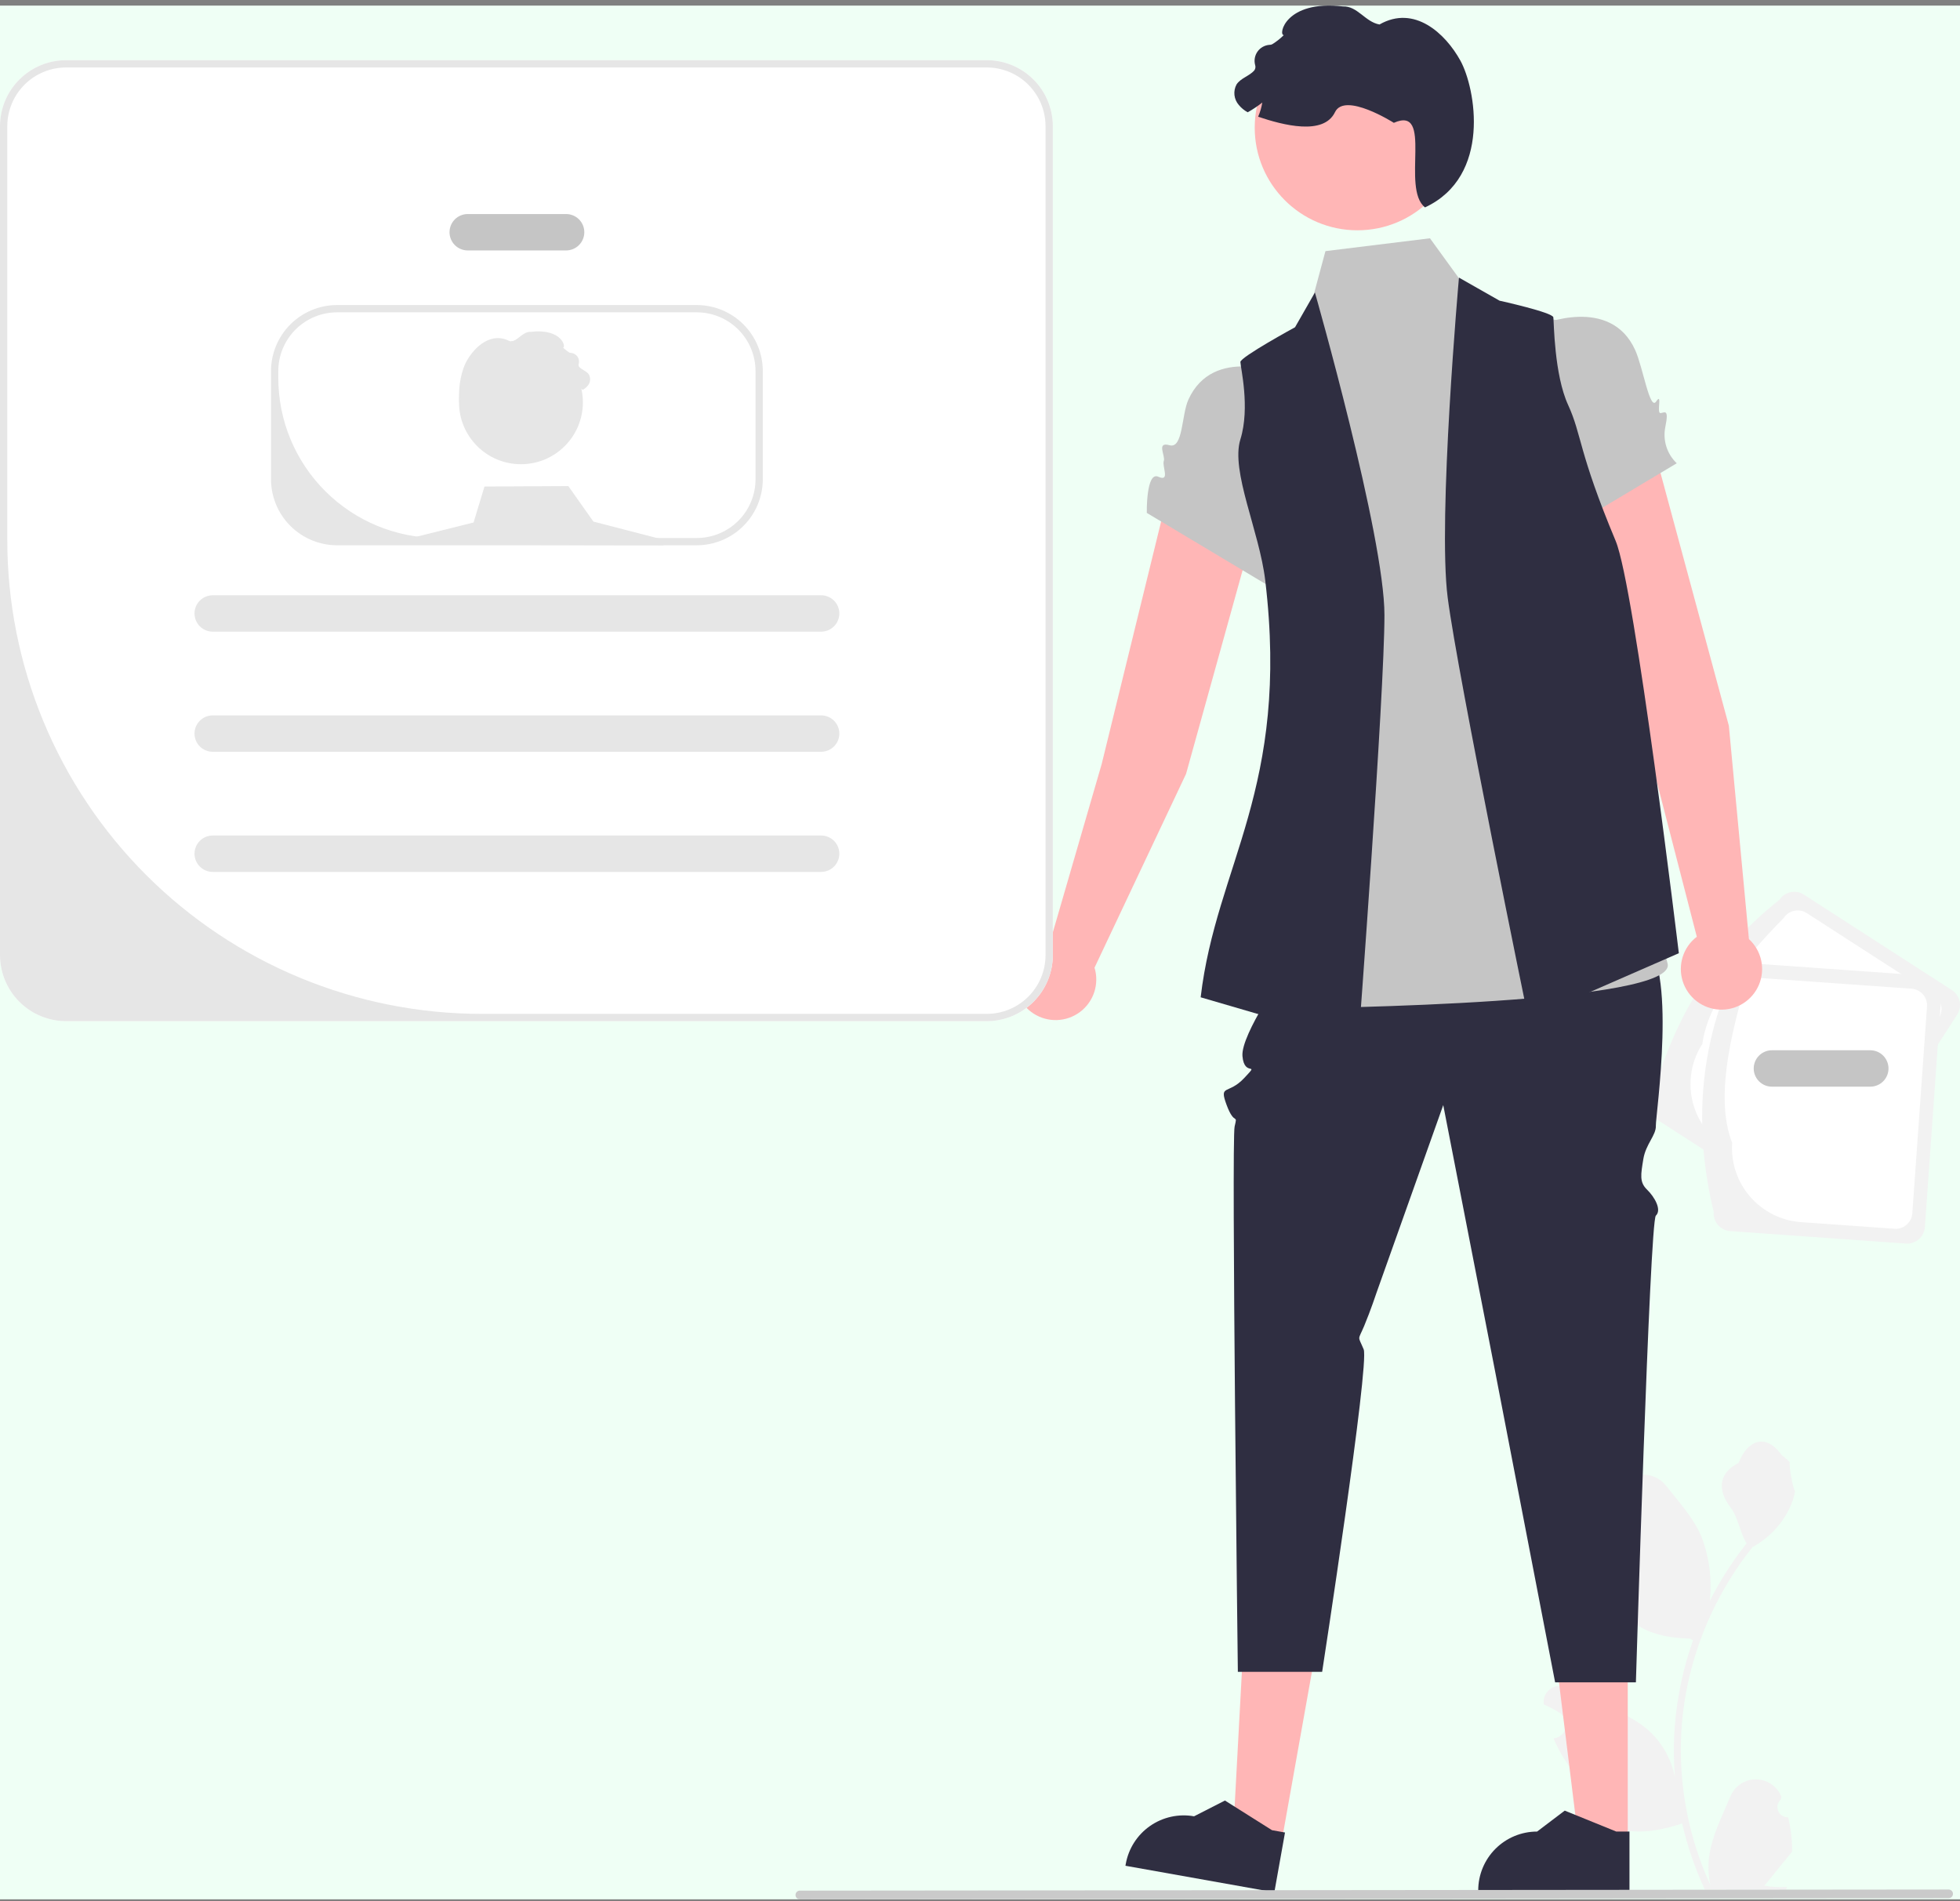 <svg width="267" height="259" viewBox="0 0 267 259" fill="none" xmlns="http://www.w3.org/2000/svg">
<rect x="0" y="0" width="267" height="259" fill="#808080" stroke="none"/>
<g clip-path="url(#clip0_50_8778)">
<rect width="267" height="258" transform="translate(0 0.76)" fill="#EFFFF5"/>
<path d="M243.585 247.584C243.299 247.597 243.017 247.522 242.775 247.369C242.534 247.217 242.346 246.993 242.235 246.73C242.125 246.467 242.099 246.176 242.159 245.897C242.22 245.618 242.365 245.364 242.575 245.171L242.67 244.791C242.658 244.761 242.645 244.731 242.633 244.7C242.345 244.022 241.863 243.443 241.248 243.037C240.632 242.632 239.911 242.417 239.173 242.419C238.436 242.422 237.716 242.642 237.103 243.053C236.491 243.463 236.014 244.045 235.731 244.726C234.602 247.443 233.165 250.164 232.811 253.036C232.656 254.306 232.721 255.593 233.006 256.84C230.355 251.061 228.978 244.78 228.969 238.423C228.968 236.827 229.057 235.233 229.235 233.648C229.381 232.348 229.585 231.058 229.845 229.776C231.266 222.825 234.317 216.309 238.747 210.764C240.892 209.595 242.626 207.797 243.716 205.613C244.111 204.828 244.39 203.99 244.545 203.125C244.303 203.156 243.633 199.475 243.815 199.249C243.478 198.738 242.875 198.484 242.507 197.985C240.676 195.505 238.153 195.938 236.836 199.309C234.023 200.728 233.996 203.081 235.722 205.344C236.82 206.783 236.971 208.732 237.935 210.273C237.835 210.4 237.732 210.523 237.633 210.65C235.821 212.978 234.242 215.479 232.918 218.115C233.24 215.161 232.855 212.174 231.796 209.397C230.723 206.81 228.711 204.631 226.94 202.394C224.812 199.708 220.449 200.88 220.074 204.286C220.07 204.319 220.067 204.352 220.063 204.385C220.326 204.533 220.584 204.691 220.836 204.857C221.152 205.068 221.398 205.371 221.54 205.724C221.682 206.077 221.713 206.464 221.631 206.836C221.549 207.207 221.356 207.545 221.078 207.805C220.8 208.066 220.45 208.236 220.074 208.294L220.035 208.3C220.129 209.247 220.295 210.187 220.531 211.109C218.258 219.892 223.165 223.091 230.171 223.234C230.325 223.314 230.476 223.393 230.631 223.468C229.3 227.235 228.466 231.159 228.148 235.142C227.968 237.491 227.979 239.851 228.18 242.199L228.168 242.116C227.66 239.505 226.267 237.15 224.223 235.447C221.186 232.954 216.897 232.037 213.621 230.033C213.273 229.81 212.868 229.691 212.455 229.69C212.041 229.689 211.636 229.806 211.286 230.028C210.937 230.249 210.659 230.566 210.484 230.941C210.309 231.315 210.245 231.732 210.299 232.142C210.303 232.171 210.308 232.2 210.312 232.229C210.801 232.428 211.276 232.657 211.736 232.915C211.999 233.063 212.257 233.221 212.509 233.387C212.825 233.599 213.071 233.901 213.213 234.254C213.354 234.607 213.386 234.994 213.304 235.366C213.222 235.737 213.029 236.075 212.751 236.335C212.473 236.596 212.123 236.766 211.747 236.824L211.708 236.83C211.68 236.834 211.657 236.838 211.629 236.842C212.463 238.832 213.634 240.665 215.091 242.258C216.512 249.925 222.615 250.653 229.144 248.42H229.147C229.864 251.531 230.902 254.558 232.244 257.455H243.307C243.347 257.332 243.383 257.205 243.419 257.082C242.394 257.146 241.366 257.085 240.357 256.9C241.178 255.893 241.999 254.879 242.82 253.872C242.838 253.854 242.855 253.834 242.871 253.813C243.288 253.298 243.708 252.787 244.124 252.272L244.125 252.271C244.147 250.692 243.965 249.116 243.585 247.584Z" fill="#F2F2F2"/>
<path d="M225.151 149.275C228.083 138.637 233.552 129.576 242.383 122.606C242.732 122.067 243.281 121.688 243.91 121.552C244.539 121.417 245.195 121.537 245.736 121.885L265.891 134.889C266.431 135.238 266.81 135.787 266.945 136.415C267.081 137.044 266.961 137.7 266.613 138.24L249.381 164.909C249.032 165.449 248.483 165.828 247.854 165.963C247.225 166.098 246.569 165.979 246.028 165.631L225.873 152.626C225.333 152.277 224.954 151.728 224.819 151.1C224.683 150.472 224.803 149.816 225.151 149.275Z" fill="#F2F2F2"/>
<path d="M231.901 142.218C232.657 136.597 237.31 130.851 242.98 125.072C243.307 124.567 243.821 124.212 244.41 124.086C244.999 123.959 245.614 124.071 246.12 124.397L263.442 135.573C263.947 135.9 264.302 136.414 264.429 137.002C264.556 137.591 264.444 138.205 264.118 138.711L248.784 162.443C248.457 162.949 247.942 163.303 247.354 163.43C246.765 163.557 246.15 163.445 245.644 163.119L234.913 156.195C232.661 154.739 231.08 152.449 230.515 149.829C229.95 147.209 230.449 144.471 231.901 142.218Z" fill="white"/>
<path d="M233.447 165.136C230.89 154.402 231.316 143.829 235.696 133.47C235.742 132.829 236.041 132.233 236.526 131.812C237.012 131.391 237.645 131.179 238.287 131.224L262.218 132.921C262.86 132.967 263.456 133.266 263.878 133.751C264.299 134.237 264.51 134.869 264.466 135.51L262.217 167.176C262.171 167.817 261.872 168.413 261.387 168.834C260.901 169.255 260.268 169.467 259.626 169.422L235.695 167.725C235.054 167.679 234.457 167.38 234.035 166.895C233.614 166.41 233.403 165.777 233.447 165.136Z" fill="#F2F2F2"/>
<path d="M235.962 155.702C233.915 150.412 235.224 143.137 237.407 135.344C237.451 134.744 237.73 134.186 238.185 133.791C238.64 133.397 239.233 133.199 239.834 133.241L260.401 134.699C261.002 134.742 261.56 135.022 261.955 135.477C262.35 135.931 262.548 136.524 262.506 137.124L260.505 165.302C260.462 165.903 260.182 166.461 259.727 166.855C259.272 167.25 258.679 167.448 258.079 167.406L245.338 166.502C242.662 166.31 240.173 165.064 238.415 163.039C236.657 161.015 235.775 158.376 235.962 155.702Z" fill="white"/>
<path d="M235.511 98.869L225.258 60.948C224.819 59.343 223.766 57.974 222.326 57.138C220.886 56.302 219.175 56.065 217.562 56.478C216.728 56.692 215.945 57.073 215.263 57.599C214.581 58.125 214.013 58.784 213.594 59.536C213.175 60.289 212.914 61.118 212.826 61.975C212.739 62.831 212.827 63.697 213.085 64.518L224.943 103.583L231.147 127.623C230.243 128.313 229.574 129.263 229.23 130.346C228.886 131.429 228.884 132.591 229.224 133.676C229.564 134.76 230.23 135.713 231.131 136.406C232.032 137.098 233.125 137.497 234.26 137.548C235.396 137.599 236.52 137.299 237.479 136.689C238.438 136.079 239.187 135.189 239.622 134.139C240.057 133.09 240.159 131.932 239.912 130.823C239.666 129.713 239.084 128.707 238.246 127.94L235.511 98.869Z" fill="#FFB6B6"/>
<path d="M161.571 105.429L172.085 67.579C172.526 65.974 172.317 64.261 171.505 62.808C170.692 61.355 169.341 60.28 167.742 59.814C166.915 59.573 166.047 59.503 165.192 59.608C164.337 59.714 163.512 59.992 162.768 60.425C162.024 60.859 161.376 61.44 160.864 62.133C160.352 62.825 159.986 63.614 159.79 64.452L150.074 104.103L143.154 127.948C142.025 128.081 140.965 128.559 140.116 129.315C139.268 130.072 138.674 131.071 138.414 132.177C138.153 133.283 138.24 134.442 138.662 135.497C139.084 136.552 139.821 137.451 140.773 138.073C141.724 138.695 142.844 139.009 143.98 138.973C145.117 138.936 146.214 138.551 147.124 137.87C148.034 137.189 148.711 136.244 149.065 135.164C149.419 134.085 149.431 132.922 149.101 131.835L161.571 105.429Z" fill="#FFB6B6"/>
<path d="M221.738 250.82L215.038 250.819L211.851 224.996L221.739 224.996L221.738 250.82Z" fill="#FFB6B6"/>
<path d="M221.974 257.804L201.371 257.804V257.543C201.371 255.418 202.216 253.38 203.72 251.877C205.224 250.374 207.263 249.53 209.39 249.53L213.154 246.677L220.176 249.53L221.974 249.53L221.974 257.804Z" fill="#2F2E41"/>
<path d="M174.59 250.887L167.994 249.712L169.393 223.729L179.127 225.464L174.59 250.887Z" fill="#FFB6B6"/>
<path d="M173.596 257.804L153.313 254.189L153.359 253.933C153.732 251.841 154.922 249.983 156.666 248.767C158.411 247.551 160.567 247.078 162.661 247.451L166.867 245.302L173.279 249.343L175.049 249.659L173.596 257.804Z" fill="#2F2E41"/>
<path d="M175.243 132.085C175.243 132.085 168.999 140.923 169.254 143.889C169.508 146.855 171.713 144.489 169.508 146.855C167.303 149.221 166.018 147.633 167.102 150.556C168.185 153.479 168.626 151.587 168.185 153.479C167.744 155.372 168.626 227.77 168.626 227.77H180.108C180.108 227.77 186.583 185.79 185.764 183.831C184.944 181.871 184.963 182.724 185.835 180.641C186.708 178.558 187.529 176.081 187.529 176.081L196.605 150.556L203.606 186.494L211.846 229.199H222.849C222.849 229.199 224.734 166.401 225.567 165.618C226.4 164.836 225.403 163.077 224.358 162.064C223.313 161.05 223.521 160.021 223.858 157.933C224.195 155.845 225.616 154.681 225.567 153.37C225.518 152.06 228.605 131.239 223.754 127.927C218.902 124.615 175.243 132.085 175.243 132.085Z" fill="#2F2E41"/>
<path d="M213.635 44.053L200.791 40.727L194.796 32.464L180.558 34.213L177.527 45.484L167.391 51.364C185.561 51.472 175.776 104.076 178.446 107.47C180.62 110.232 167.599 116.803 171.68 120.994C175.761 125.185 174.252 123.508 173.305 128.071C172.358 132.635 165.455 137.464 173.305 137.416C181.155 137.368 228.521 136.692 227.168 131.282C225.815 125.873 225.836 127.246 223.795 123.855C221.755 120.463 220.381 122.358 221.068 117.354C221.755 112.349 219.524 108.478 221.078 106.263C223.463 102.863 221.06 78.324 218.811 78.979L213.635 44.053Z" fill="#C5C5C5"/>
<path d="M209.968 44.228C209.968 44.228 219.363 40.24 222.746 47.678C223.827 50.054 224.737 56.021 225.613 54.697C226.49 53.374 225.644 56.275 226.187 56.279C226.671 56.282 227.416 55.499 226.853 58.197C226.677 59.081 226.728 59.996 227.001 60.856C227.274 61.716 227.76 62.493 228.415 63.114L212.086 72.887L209.968 44.228Z" fill="#C5C5C5"/>
<path d="M174.668 50.99C174.668 50.99 165.274 47.002 161.89 54.44C160.939 56.532 161.175 61.18 159.322 60.658C157.469 60.136 158.785 62.103 158.54 62.786C158.268 63.547 159.458 65.701 157.787 64.948C156.116 64.194 156.221 69.876 156.221 69.876L172.55 79.649L174.668 50.99Z" fill="#C5C5C5"/>
<path d="M179.123 39.851L176.416 44.584C176.416 44.584 168.973 48.641 168.973 49.317C168.973 49.993 170.326 55.515 168.973 59.854C167.62 64.194 171.556 72.354 172.356 79.07C175.74 107.47 165.678 117.789 163.56 135.871L185.032 142.137C185.032 142.137 188.596 94.623 188.596 83.803C188.596 72.984 179.123 39.851 179.123 39.851Z" fill="#2F2E41"/>
<path d="M198.746 37.822L204.278 40.966C204.278 40.966 211.517 42.561 211.603 43.231C211.69 43.902 211.715 51.03 213.612 55.161C215.509 59.292 214.987 61.489 220.095 73.701C222.705 79.941 228.698 129.864 228.698 129.864L208.203 138.82C208.203 138.82 198.594 92.149 197.211 81.419C195.828 70.688 198.746 37.822 198.746 37.822Z" fill="#2F2E41"/>
<path d="M184.915 31.375C192.643 31.375 198.907 25.115 198.907 17.393C198.907 9.671 192.643 3.411 184.915 3.411C177.188 3.411 170.924 9.671 170.924 17.393C170.924 25.115 177.188 31.375 184.915 31.375Z" fill="#FFB6B6"/>
<path d="M194.123 28.256C190.816 25.673 195.337 14.308 189.875 16.734C189.875 16.734 183.2 12.489 181.859 15.279C180.306 18.509 174.783 17.043 171.39 15.903C171.657 15.284 171.847 14.634 171.955 13.969C171.329 14.462 170.665 14.906 169.97 15.297C169.505 15.048 169.092 14.71 168.757 14.302C168.426 13.924 168.219 13.453 168.163 12.953C168.108 12.453 168.207 11.948 168.447 11.507C169.012 10.639 170.177 10.373 170.862 9.602C170.942 9.494 170.993 9.368 171.013 9.236C171.033 9.103 171.02 8.967 170.976 8.841C170.895 8.531 170.882 8.207 170.94 7.892C170.998 7.576 171.125 7.278 171.312 7.017C171.498 6.757 171.74 6.54 172.02 6.384C172.3 6.227 172.611 6.134 172.93 6.111C173.059 6.115 173.187 6.088 173.302 6.031C173.878 5.678 174.409 5.259 174.886 4.781C174.091 4.818 175.063 -0.045 182.945 0.876C184.929 0.803 185.966 2.99 187.92 3.336C192.657 0.631 196.885 4.533 198.942 8.262C200.999 11.992 203.226 24.011 194.123 28.256Z" fill="#2F2E41"/>
<path d="M134.423 8.199H9.002C6.616 8.201 4.328 9.148 2.641 10.834C0.953 12.52 0.003 14.805 0 17.19V130.125C0.003 132.509 0.953 134.796 2.64 136.482C4.328 138.169 6.616 139.117 9.002 139.12H134.423C136.809 139.117 139.096 138.168 140.783 136.482C142.469 134.795 143.418 132.509 143.42 130.125V17.19C143.418 14.806 142.469 12.52 140.782 10.835C139.095 9.149 136.808 8.201 134.423 8.199Z" fill="white"/>
<path d="M77.116 34.119H63.717C63.059 34.119 62.428 33.858 61.963 33.393C61.497 32.928 61.236 32.297 61.236 31.639C61.236 30.982 61.497 30.351 61.963 29.886C62.428 29.421 63.059 29.16 63.717 29.16H77.116C77.774 29.16 78.405 29.421 78.871 29.886C79.336 30.351 79.597 30.982 79.597 31.639C79.597 32.297 79.336 32.928 78.871 33.393C78.405 33.858 77.774 34.119 77.116 34.119Z" fill="#C5C5C5"/>
<path d="M254.778 148.047H241.379C240.721 148.047 240.09 147.785 239.625 147.32C239.159 146.855 238.898 146.225 238.898 145.567C238.898 144.909 239.159 144.279 239.625 143.814C240.09 143.349 240.721 143.087 241.379 143.087H254.778C255.436 143.087 256.068 143.349 256.533 143.814C256.998 144.279 257.26 144.909 257.26 145.567C257.26 146.225 256.998 146.855 256.533 147.32C256.068 147.785 255.436 148.047 254.778 148.047Z" fill="#C5C5C5"/>
<path d="M111.855 86.057H28.979C28.321 86.057 27.69 85.796 27.224 85.331C26.759 84.866 26.498 84.235 26.498 83.578C26.498 82.92 26.759 82.289 27.224 81.824C27.69 81.359 28.321 81.098 28.979 81.098H111.855C112.513 81.098 113.144 81.359 113.609 81.824C114.075 82.289 114.336 82.92 114.336 83.578C114.336 84.235 114.075 84.866 113.609 85.331C113.144 85.796 112.513 86.057 111.855 86.057Z" fill="#E6E6E6"/>
<path d="M111.855 102.423H28.979C28.321 102.423 27.69 102.161 27.224 101.696C26.759 101.231 26.498 100.601 26.498 99.943C26.498 99.285 26.759 98.655 27.224 98.19C27.69 97.725 28.321 97.463 28.979 97.463H111.855C112.513 97.463 113.144 97.725 113.609 98.19C114.075 98.655 114.336 99.285 114.336 99.943C114.336 100.601 114.075 101.231 113.609 101.696C113.144 102.161 112.513 102.423 111.855 102.423Z" fill="#E6E6E6"/>
<path d="M111.855 118.788H28.979C28.321 118.788 27.69 118.527 27.224 118.062C26.759 117.597 26.498 116.966 26.498 116.308C26.498 115.651 26.759 115.02 27.224 114.555C27.69 114.09 28.321 113.829 28.979 113.829H111.855C112.513 113.829 113.144 114.09 113.609 114.555C114.075 115.02 114.336 115.651 114.336 116.308C114.336 116.966 114.075 117.597 113.609 118.062C113.144 118.527 112.513 118.788 111.855 118.788Z" fill="#E6E6E6"/>
<path d="M94.915 41.559H45.919C43.533 41.561 41.245 42.508 39.558 44.194C37.87 45.879 36.92 48.165 36.917 50.55V65.293C36.92 67.678 37.87 69.964 39.557 71.651C41.245 73.337 43.533 74.286 45.919 74.289H94.915C97.301 74.286 99.588 73.337 101.275 71.65C102.962 69.964 103.91 67.677 103.912 65.293V50.55C103.91 48.166 102.962 45.88 101.275 44.194C99.588 42.509 97.301 41.561 94.915 41.559ZM102.92 65.293C102.92 67.416 102.076 69.452 100.574 70.953C99.072 72.454 97.034 73.297 94.91 73.297H59.739C53.949 73.297 48.397 70.999 44.303 66.908C40.209 62.817 37.91 57.269 37.91 51.483V50.55C37.913 48.428 38.758 46.395 40.26 44.895C41.761 43.396 43.796 42.553 45.919 42.55H94.915C97.037 42.553 99.072 43.396 100.573 44.896C102.074 46.395 102.918 48.429 102.92 50.55V65.293Z" fill="#E6E6E6"/>
<path d="M70.966 63.245C75.625 63.245 79.402 59.47 79.402 54.814C79.402 50.158 75.625 46.384 70.966 46.384C66.306 46.384 62.529 50.158 62.529 54.814C62.529 59.47 66.306 63.245 70.966 63.245Z" fill="#E6E6E6"/>
<path d="M90.374 74.289L52.604 74.155L64.514 71.18L65.998 66.285L77.417 66.221L80.836 71.061L89.471 73.297L90.255 73.501L90.374 74.289Z" fill="#E6E6E6"/>
<path d="M66.171 60.197C67.981 58.783 65.507 52.563 68.496 53.891C68.496 53.891 72.15 51.567 72.884 53.094C73.734 54.862 76.758 54.06 78.615 53.436C78.469 53.097 78.365 52.741 78.306 52.377C78.648 52.647 79.012 52.89 79.392 53.104C79.647 52.968 79.873 52.783 80.056 52.559C80.237 52.352 80.351 52.094 80.381 51.821C80.411 51.547 80.357 51.271 80.226 51.029C79.917 50.554 79.279 50.408 78.904 49.987C78.86 49.928 78.832 49.859 78.821 49.786C78.81 49.713 78.817 49.639 78.841 49.57C78.886 49.4 78.893 49.223 78.861 49.05C78.829 48.878 78.76 48.714 78.658 48.572C78.556 48.429 78.423 48.311 78.27 48.225C78.117 48.139 77.947 48.088 77.772 48.076C77.701 48.078 77.631 48.063 77.568 48.032C77.253 47.839 76.962 47.609 76.701 47.348C77.136 47.368 76.604 44.706 72.29 45.21C71.204 45.17 70.636 46.367 69.567 46.556C66.974 45.076 64.66 47.212 63.534 49.253C62.407 51.295 61.188 57.874 66.171 60.197Z" fill="#E6E6E6"/>
<path d="M134.423 8.199H9.002C6.616 8.201 4.328 9.148 2.641 10.834C0.953 12.52 0.003 14.805 0 17.19V130.125C0.003 132.509 0.953 134.796 2.64 136.482C4.328 138.169 6.616 139.117 9.002 139.12H134.423C136.809 139.117 139.096 138.168 140.783 136.482C142.469 134.795 143.418 132.509 143.42 130.125V17.19C143.418 14.806 142.469 12.52 140.782 10.835C139.095 9.149 136.808 8.201 134.423 8.199ZM142.427 130.125C142.427 132.247 141.583 134.283 140.081 135.784C138.579 137.285 136.542 138.129 134.418 138.129H65.606C57.121 138.129 48.719 136.459 40.88 133.214C33.04 129.969 25.917 125.213 19.918 119.217C13.918 113.221 9.158 106.103 5.911 98.269C2.664 90.436 0.993 82.039 0.993 73.56V17.19C0.996 15.068 1.841 13.035 3.343 11.535C4.844 10.036 6.879 9.193 9.002 9.191H134.423C136.545 9.193 138.58 10.036 140.08 11.536C141.581 13.036 142.425 15.069 142.427 17.19V130.125Z" fill="#E6E6E6"/>
<path d="M265.454 258.607L108.954 258.76C108.798 258.759 108.648 258.696 108.538 258.586C108.428 258.475 108.366 258.325 108.366 258.169C108.366 258.013 108.428 257.863 108.538 257.753C108.648 257.642 108.798 257.579 108.954 257.579L265.454 257.426C265.61 257.427 265.76 257.49 265.87 257.6C265.98 257.711 266.042 257.861 266.042 258.017C266.042 258.173 265.98 258.323 265.87 258.433C265.76 258.544 265.61 258.606 265.454 258.607Z" fill="#CACACA"/>
</g>
<defs>
<clipPath id="clip0_50_8778">
<rect width="267" height="258" fill="white" transform="translate(0 0.76)"/>
</clipPath>
</defs>
</svg>
